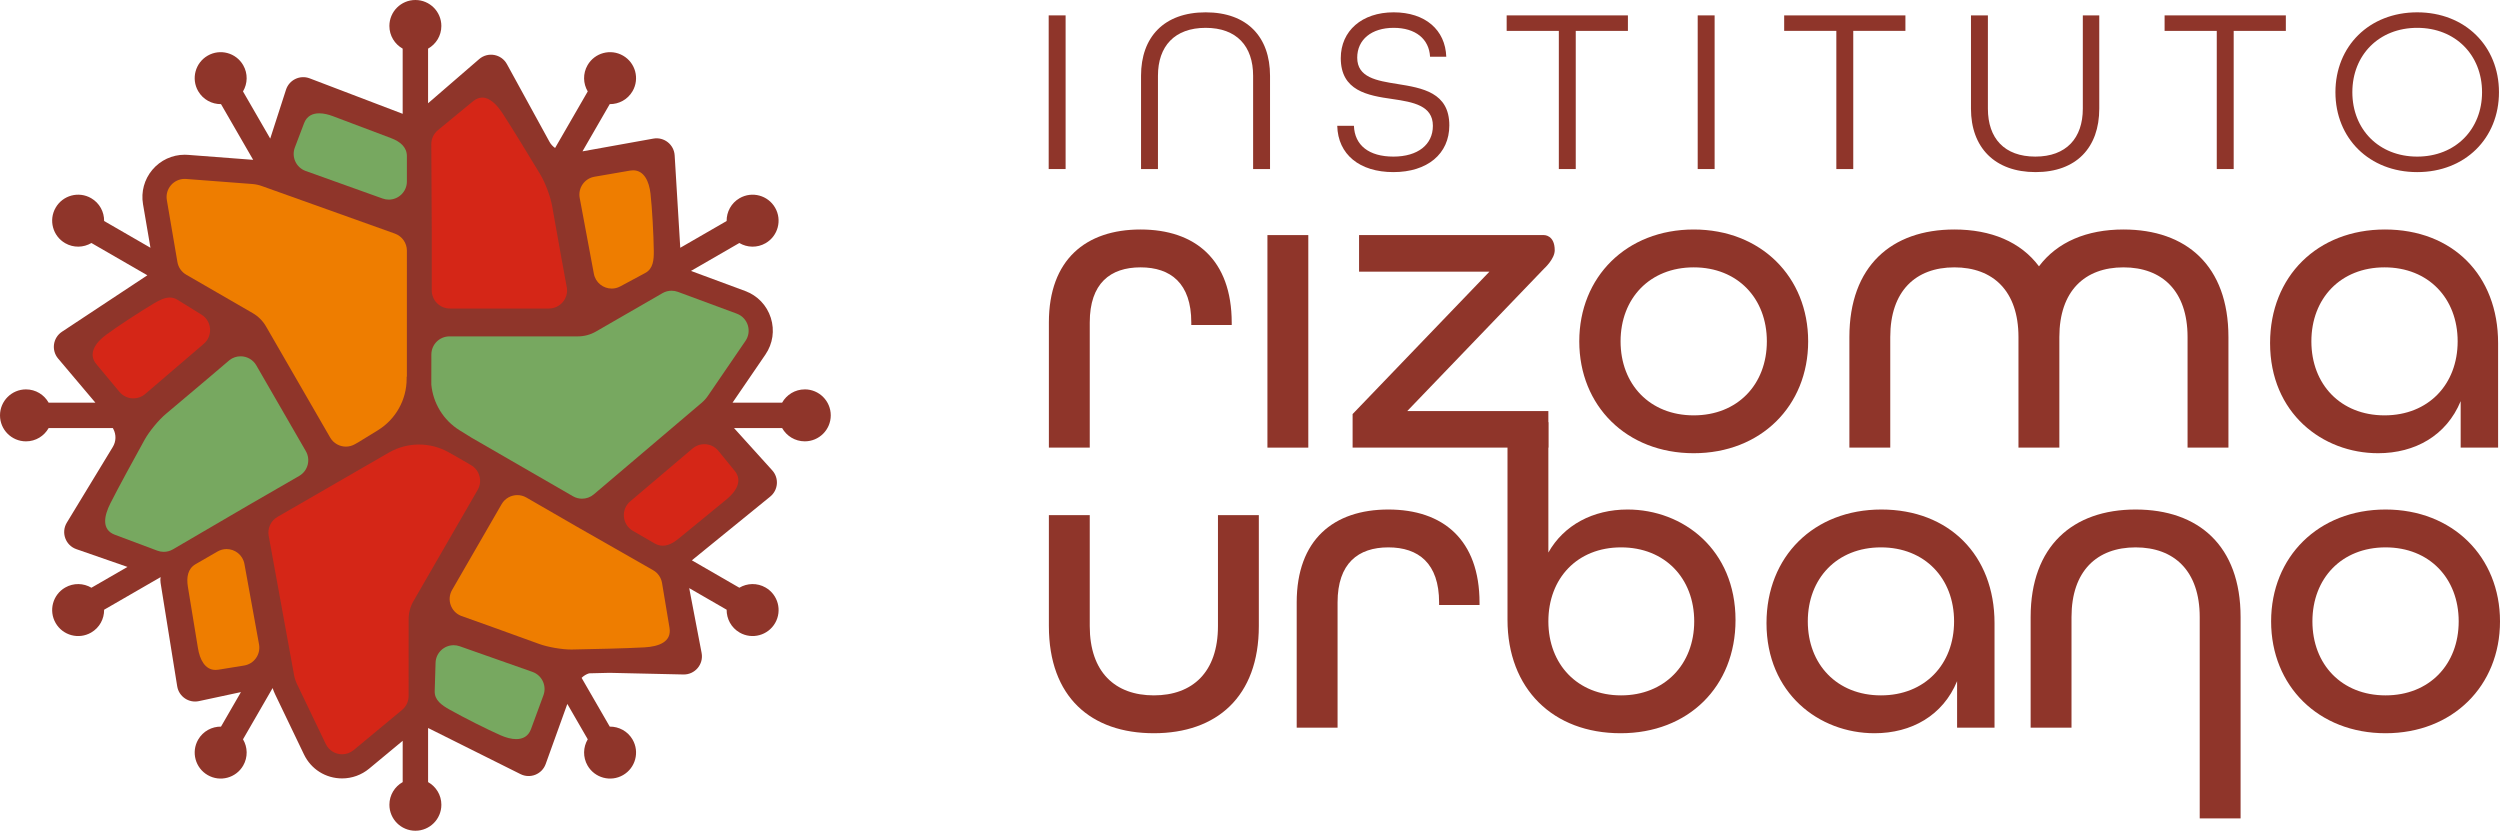 <?xml version="1.0" encoding="UTF-8"?>
<svg id="Camada_2" data-name="Camada 2" xmlns="http://www.w3.org/2000/svg" viewBox="0 0 7667.11 2547.79">
  <defs>
    <style>
      .cls-1 {
        fill: #ee7d00;
      }

      .cls-2 {
        fill: #8f352a;
      }

      .cls-3 {
        fill: #77a860;
      }

      .cls-4 {
        fill: #d52617;
      }
    </style>
  </defs>
  <g id="Camada_1-2" data-name="Camada 1">
    <g id="Horizontal_Positiva" data-name="Horizontal Positiva">
      <g>
        <path class="cls-2" d="M3216.75,988.83c0-192.64,113.47-285,281.04-285s279.73,92.36,279.73,286.31v6.6h-124.02v-7.91c0-120.07-63.33-168.89-155.7-168.89s-155.69,48.82-155.69,168.89v383.96h-125.35v-383.96Z"/>
        <path class="cls-2" d="M3887.01,720.98h125.35v651.81h-125.35v-651.81Z"/>
        <path class="cls-2" d="M4843.39,1046.89c0-197.92,145.14-343.06,350.97-343.06s350.98,145.14,350.98,343.06-145.14,343.06-350.98,343.06-350.97-145.14-350.97-343.06ZM5418.67,1046.89c0-131.95-89.72-226.95-224.31-226.95s-224.31,95-224.31,226.95,89.73,226.95,224.31,226.95,224.31-95,224.31-226.95Z"/>
        <path class="cls-2" d="M6961.97,1052.16c0-204.52,145.14-348.33,352.29-348.33s347.02,139.86,347.02,348.33v320.63h-114.8v-142.5c-43.54,105.56-139.86,159.65-253.34,159.65-170.2,0-331.18-122.71-331.18-337.78ZM7537.25,1046.89c0-131.95-89.72-226.95-224.31-226.95s-224.31,95-224.31,226.95,89.73,226.95,224.31,226.95,224.31-95,224.31-226.95Z"/>
        <path class="cls-2" d="M3216.75,1920.17v-340.42h125.35v340.42c0,141.18,77.84,212.43,196.59,212.43s196.61-71.26,196.61-212.43v-340.42h125.35v340.42c0,216.39-129.31,328.54-321.95,328.54s-321.94-110.84-321.94-328.54Z"/>
        <path class="cls-2" d="M3976.76,1847.6c0-192.64,113.47-285,281.04-285s279.73,92.36,279.73,286.31v6.6h-124.02v-7.91c0-120.07-63.33-168.89-155.7-168.89s-155.69,48.82-155.69,168.89v383.96h-125.35v-383.96Z"/>
        <path class="cls-2" d="M4623.25,1900.38v-605.63h125.35v399.79c47.49-84.45,137.22-131.94,242.77-131.94,170.22,0,331.19,122.71,331.19,339.09,0,204.52-145.15,347.02-352.29,347.02s-347.02-135.9-347.02-348.33ZM5195.89,1905.66c0-131.95-89.72-226.95-224.31-226.95s-222.98,95-222.98,226.95,89.72,226.95,222.98,226.95,224.31-95,224.31-226.95Z"/>
        <path class="cls-2" d="M5417.58,1910.93c0-204.52,145.14-348.33,352.29-348.33s347.02,139.86,347.02,348.33v320.63h-114.8v-142.5c-43.54,105.56-139.86,159.65-253.34,159.65-170.2,0-331.18-122.71-331.18-337.78ZM5992.86,1905.66c0-131.95-89.72-226.95-224.31-226.95s-224.31,95-224.31,226.95,89.73,226.95,224.31,226.95,224.31-95,224.31-226.95Z"/>
        <path class="cls-2" d="M6549.58,1562.6c-192.64,0-321.94,112.15-321.94,329.86v339.11h125.35v-339.11c0-141.18,77.84-213.74,196.59-213.74s196.61,72.57,196.61,213.74v617.52h125.35v-617.52c0-219.02-129.31-329.86-321.95-329.86Z"/>
        <path class="cls-2" d="M6512.28,703.83c-112.22,0-202.88,38.13-259.07,112.94-56.16-75.07-147-112.94-259.5-112.94-192.64,0-321.94,112.15-321.94,329.86v339.11h125.35v-339.11c0-141.18,77.84-213.74,196.59-213.74s196.61,72.57,196.61,213.74v339.11h125.38v-339.11c0-141.18,77.84-213.74,196.59-213.74s196.61,72.57,196.61,213.74v339.11h125.35v-339.11c0-219.02-129.31-329.86-321.95-329.86Z"/>
        <path class="cls-2" d="M6965.16,1905.66c0-197.92,145.14-343.06,350.97-343.06s350.98,145.14,350.98,343.06-145.14,343.06-350.98,343.06-350.97-145.14-350.97-343.06ZM7540.43,1905.66c0-131.95-89.72-226.95-224.31-226.95s-224.31,95-224.31,226.95,89.73,226.95,224.31,226.95,224.31-95,224.31-226.95Z"/>
        <path class="cls-2" d="M4735.4,823.91s32.69-29.34,32.69-56.32c.03-47.32-32.69-46.6-32.69-46.6h-567.38v112.15h399.8l-419.59,436.74v102.92h600.35v-112.15h-432.78l419.59-436.74Z"/>
      </g>
      <g>
        <path class="cls-2" d="M3216.16,47.18h51.88v471.28h-51.88V47.18Z"/>
        <path class="cls-2" d="M3499.37,232.38c0-118.9,70.62-194.56,198.17-194.56s197.45,75.67,197.45,194.56v286.08h-51.88V232.38c0-90.79-50.44-147-145.57-147s-146.28,56.21-146.28,147v286.08h-51.88V232.38Z"/>
        <path class="cls-2" d="M4101.12,385.87h51.16c2.16,59.81,46.12,94.4,121.07,94.4s121.07-36.75,121.07-94.4c0-61.97-59.82-72.78-123.95-82.15-76.39-10.81-158.53-25.22-158.53-125.39,0-83.59,64.86-140.52,162.14-140.52s158.53,54.05,161.41,136.2h-49.72c-2.89-54.05-43.96-88.64-111.69-88.64s-111.7,36.03-111.7,91.52c0,60.53,59.09,70.62,123.23,80.71,76.39,12.25,159.25,25.94,159.25,126.83,0,87.91-67.74,143.4-171.5,143.4s-170.06-54.05-172.22-141.96Z"/>
        <path class="cls-2" d="M4780.68,94.75h-159.98v-47.56h371.84v47.56h-159.97v423.72h-51.88V94.75Z"/>
        <path class="cls-2" d="M5206.58,47.18h51.88v471.28h-51.88V47.18Z"/>
        <path class="cls-2" d="M5631.75,94.75h-159.98v-47.56h371.84v47.56h-159.97v423.72h-51.88V94.75Z"/>
        <path class="cls-2" d="M6044.68,333.27V47.18h51.88v286.08c0,90.79,50.44,147,145.57,147s145.56-56.93,145.56-147V47.18h50.44v286.08c0,118.9-69.9,194.56-195.29,194.56s-198.17-75.67-198.17-194.56Z"/>
        <path class="cls-2" d="M6798.46,94.75h-159.98v-47.56h371.84v47.56h-159.97v423.72h-51.88V94.75Z"/>
        <path class="cls-2" d="M7162.4,282.82c0-141.24,103.77-245.01,250.77-245.01s250.77,103.77,250.77,245.01-103.77,245.01-250.77,245.01-250.77-103.77-250.77-245.01ZM7612.06,282.82c0-113.85-81.43-197.45-198.89-197.45s-198.89,83.59-198.89,197.45,81.43,197.45,198.89,197.45,198.89-83.59,198.89-197.45Z"/>
      </g>
      <g>
        <path class="cls-2" d="M2468.1,1194.21c-29.85,0-55.84,16.44-69.49,40.74h-152.07l100.93-147.63c22.7-33.21,28.72-74.24,16.51-112.57-12.21-38.33-40.85-68.32-78.57-82.29l-166.33-61.56,148.32-85.63c23.97,14.22,54.69,15.47,80.55.54,38.11-22,51.17-70.74,29.17-108.85-22.01-38.11-70.74-51.17-108.85-29.17-25.85,14.93-40.13,42.16-39.81,70.03l-142.19,82.09-17.2-283.48c-2.02-33.22-32.57-57.24-65.33-51.35l-216.95,39.02c-.14.02-.28.03-.42.05l83.61-144.82c27.87.33,55.1-13.95,70.02-39.8,22.01-38.11,8.95-86.85-29.17-108.85-38.11-22-86.85-8.95-108.85,29.17-14.93,25.85-13.68,56.58.54,80.55l-100.13,173.42c-7.01-4.84-12.99-11.21-17.22-18.94l-130.54-238.25c-17.01-31.04-58.32-38.49-85.1-15.35l-156.7,135.41v-167.51c24.3-13.65,40.74-39.63,40.74-69.48,0-44.01-35.68-79.69-79.69-79.69s-79.69,35.68-79.69,79.69c0,29.85,16.44,55.83,40.74,69.48v199.86l-285.11-108.72c-29.75-11.34-62.93,4.57-72.71,34.87l-48.37,149.84-83.5-144.63c14.22-23.97,15.47-54.69.54-80.55-22.01-38.11-70.74-51.17-108.85-29.17-38.11,22-51.17,70.74-29.17,108.85,14.93,25.85,42.16,40.13,70.02,39.8l98.65,170.87-200.13-15.25c-3.31-.25-6.66-.38-9.97-.38h0c-38.23,0-74.33,16.81-99.04,46.1-24.69,29.26-35.15,67.7-28.71,105.45l22.84,133.74-142.11-82.05c.33-27.87-13.95-55.1-39.81-70.03-38.11-22-86.85-8.95-108.85,29.17-22.01,38.11-8.95,86.85,29.17,108.85,25.85,14.93,56.57,13.68,80.55-.54l171.5,99.02c-.07.05-.14.11-.21.16l-261.62,172.98c-27.76,18.36-33.28,56.83-11.8,82.25l114.3,135.28h-143.37c-13.65-24.3-39.63-40.74-69.48-40.74-44.01,0-79.69,35.68-79.69,79.69s35.68,79.69,79.69,79.69c29.85,0,55.83-16.44,69.48-40.74h196.87l1.37,2.53c9.38,17.37,8.84,38.41-1.4,55.28l-141.06,232.18c-18.38,30.25-4.18,69.75,29.26,81.37l156.75,54.49-110.57,63.83c-23.97-14.22-54.69-15.47-80.54-.54-38.12,22-51.17,70.74-29.17,108.85,22,38.11,70.74,51.17,108.85,29.17,25.86-14.93,40.13-42.16,39.81-70.02l173.22-100.01c-.93,5.75-1.01,11.69-.05,17.65l50.95,317.11c5.05,31.44,35.42,52.22,66.55,45.54l128.93-27.66-61.11,105.85c-27.87-.33-55.1,13.95-70.02,39.8-22.01,38.11-8.95,86.85,29.17,108.85,38.11,22,86.85,8.95,108.85-29.17,14.93-25.85,13.68-56.58-.54-80.55l90.75-157.18c2.33,6.76,4.96,13.43,8.06,19.89l88.15,183.64c21.79,45.4,66.64,73.59,117.05,73.59,30.11,0,59.49-10.62,82.74-29.91l102.95-85.43v126.61c-24.3,13.65-40.74,39.63-40.74,69.48,0,44.01,35.68,79.69,79.69,79.69s79.69-35.68,79.69-79.69c0-29.85-16.44-55.83-40.74-69.48v-165.77c.96.41,1.93.78,2.87,1.25l280.62,140.08c29.78,14.86,65.86.41,77.13-30.9l66.41-184.41,62.66,108.53c-14.22,23.97-15.47,54.69-.54,80.55,22,38.11,70.74,51.17,108.85,29.17,38.12-22,51.17-70.74,29.17-108.85-14.93-25.85-42.16-40.13-70.02-39.8l-86.32-149.52c6.42-6.46,14.32-11.21,22.96-13.91,20.77-.46,41.93-.96,62.58-1.52l226.66,5.06c35.39.79,62.49-31.26,55.84-66.03l-38.04-198.85,114.8,66.28c-.33,27.87,13.95,55.1,39.81,70.02,38.11,22,86.85,8.95,108.85-29.17,22.01-38.11,8.95-86.85-29.17-108.85-25.86-14.93-56.58-13.68-80.55.54l-145.58-84.05,240.33-195.5c24.7-20.09,27.51-56.78,6.16-80.4l-117.27-129.74h147.56c13.65,24.3,39.63,40.74,69.49,40.74,44.01,0,79.68-35.68,79.68-79.69s-35.68-79.69-79.68-79.69Z"/>
        <g>
          <g>
            <path class="cls-1" d="M1104.23,1353.09l54.48-33.43c54.92-33.7,88.39-93.51,88.39-157.95v-6.55h.73l.02-386.39c0-23.49-14.76-44.44-36.88-52.35l-406.93-145.47c-9.72-3.61-19.9-5.84-30.24-6.63l-203.11-15.48c-1.46-.11-2.9-.17-4.34-.17-34.02,0-60.53,30.74-54.69,64.95l32.45,190.04c2.78,16.29,12.67,30.51,26.98,38.78l204.03,117.91c16.89,9.76,30.91,23.78,40.66,40.67l196.81,340.89c10.3,17.83,28.98,27.81,48.2,27.81,9.4,0,18.93-2.39,27.66-7.41l15.85-9.11-.08-.12Z"/>
            <path class="cls-3" d="M703.69,1104.54s-121.6,103.74-194.73,164.68c-22.11,18.42-51.5,54.05-65.39,79.25-31.54,57.22-79.34,144.32-104.88,194.83-19.88,39.33-27.68,81.27,13.59,96.73l130.41,48.85c6.31,2.36,12.92,3.53,19.5,3.53,9.74,0,19.43-2.56,28.04-7.59l232.28-135.7,155.1-89.55c26.59-15.35,35.7-49.35,20.35-75.94l-151.9-263.1c-10.4-18.02-29.14-27.8-48.22-27.8-11.9,0-23.93,3.8-34.15,11.79Z"/>
            <path class="cls-4" d="M445.22,1208.38l179.67-153.89c28.58-24.48,25.09-69.7-6.92-89.5l-74.11-45.85c-7.58-4.69-15.3-6.63-23.07-6.63-16.15,0-32.54,8.38-48.48,17.83-41.76,24.75-111.84,70.54-147.26,96.71-32.48,24.01-55.97,58-29.61,89.62l70.9,85.08c11,13.2,26.82,20,42.73,20,12.79,0,25.65-4.39,36.14-13.37Z"/>
            <path class="cls-3" d="M936.63,524.06l236.89,84.85c6.29,2.25,12.63,3.3,18.82,3.3,29.48,0,55.52-23.85,55.52-55.64v-77.7c0-27.81-20.81-44.75-48.12-55.09l-177.53-67.03c-14.56-5.6-29.55-9.23-43.2-9.23-20.55,0-38.06,8.23-46.47,30.34l-28.27,74.43c-10.92,28.75,3.58,60.91,32.36,71.76Z"/>
          </g>
          <g>
            <path class="cls-4" d="M1444.65,1426.54l-46.03-26.68-23.05-12.91c-56.53-31.67-125.45-31.47-181.8.4l-342.85,197.92c-20.34,11.74-31.11,35-26.9,58.11l77.48,425.15c1.74,10.23,4.9,20.16,9.38,29.51l88.15,183.64c9.75,20.31,29.78,31.55,50.22,31.55,12.37,0,24.91-4.12,35.4-12.83l148.36-123.12c12.72-10.56,20.08-26.23,20.09-42.76l.1-235.65c0-19.5,5.14-38.66,14.9-55.55l196.82-340.89c15.33-26.56,6.26-60.52-20.27-75.89Z"/>
            <path class="cls-1" d="M1413.79,1888.66s150.64,53.44,239.98,86.3c26.06,9.59,69.38,17.03,98.23,17.03,1.05,0,2.08,0,3.1-.03,65.32-1.29,164.65-3.45,221.17-6.59,44-2.44,84.23-16.66,76.98-60.13l-22.9-137.37c-2.75-16.49-12.77-30.86-27.29-39.15l-233.66-133.31-155.1-89.55c-8.75-5.05-18.31-7.46-27.74-7.46-19.21,0-37.9,9.97-48.2,27.81l-151.9,263.1c-16.89,29.25-4,66.69,27.32,79.34Z"/>
            <path class="cls-3" d="M1632.96,2060.59l-223.11-78.65c-6.19-2.18-12.44-3.2-18.55-3.2-28.9,0-54.56,22.89-55.5,53.94l-2.65,87.11c-.83,27.43,21.54,42.91,45.47,56.36,42.31,23.79,117.01,61.59,157.39,79.17,15.73,6.85,32.21,11.39,47.05,11.39,20.1,0,37.2-8.33,45.37-30.56l38.23-103.94c10.7-29.09-4.46-61.31-33.69-71.62Z"/>
            <path class="cls-1" d="M670.04,2053.81l78.59-12.73c30.36-4.92,50.96-33.56,45.97-63.91l-44.96-247.58c-5.04-27.76-29.15-45.71-54.79-45.7-9.31,0-18.83,2.37-27.71,7.49l-67.29,38.85c-24.09,13.91-28.35,40.4-23.65,69.22l30.71,187.27c5.61,35.54,21.45,67.84,54.24,67.84,2.83,0,5.79-.24,8.88-.74Z"/>
          </g>
          <g>
            <path class="cls-3" d="M2259.69,961.97l-180.8-66.92c-6.25-2.31-12.78-3.46-19.3-3.46-9.64,0-19.23,2.51-27.78,7.44l-204.13,117.74c-16.89,9.74-36.05,14.87-55.55,14.87h-393.63c-30.67,0-55.54,24.83-55.59,55.5l-.15,91.88c5.26,57.64,37.17,109.94,86.94,140.73l33.87,20.96-.06.09,313.73,181.16c8.65,5,18.24,7.45,27.79,7.45,12.89,0,25.7-4.48,35.99-13.21l329.45-279.68c7.99-6.62,15.01-14.32,20.86-22.88l114.96-168.16c20.41-29.86,7.32-70.95-26.6-83.51Z"/>
            <path class="cls-4" d="M1379.7,946.15h303.8c33.78,0,59.75-29.88,55.05-63.33,0,0-29.04-157.18-45.25-250.98-4.9-28.36-21.06-71.62-35.94-96.25-33.78-55.93-85.31-140.87-116.29-188.25-17.24-26.36-38.72-48.05-61.99-48.05-9.29,0-18.86,3.45-28.57,11.45l-107.51,88.51c-12.9,10.62-20.34,26.49-20.26,43.2l1.38,269.01v179.1c0,30.7,24.89,55.59,55.59,55.59Z"/>
            <path class="cls-1" d="M2005.1,769.54c-.56-48.54-5.17-132.12-10.13-175.89-4.18-36.83-19.42-71.31-53.26-71.31-3.03,0-6.21.28-9.55.85l-109.13,18.86c-30.54,5.28-50.87,34.52-45.18,64.99l43.44,232.54c5.14,27.54,29.12,45.43,54.72,45.43,8.79,0,17.77-2.11,26.25-6.67l76.77-41.26c24.18-12.99,26.39-40.11,26.07-67.55Z"/>
            <path class="cls-4" d="M2160,1362.19c-12.4,0-24.88,4.13-35.22,12.6l-191.93,162.73c-29.34,24.88-25.16,71.31,8.16,90.55l67.29,38.85c7.95,4.59,16.01,6.63,24.06,6.63,16.32,0,32.57-8.37,47.71-20.75l146.82-120.23c30.39-24.58,51.43-57.7,26.55-88.21l-50.32-61.7c-10.99-13.48-26.99-20.46-43.11-20.46Z"/>
          </g>
        </g>
      </g>
    </g>
  </g>
</svg>